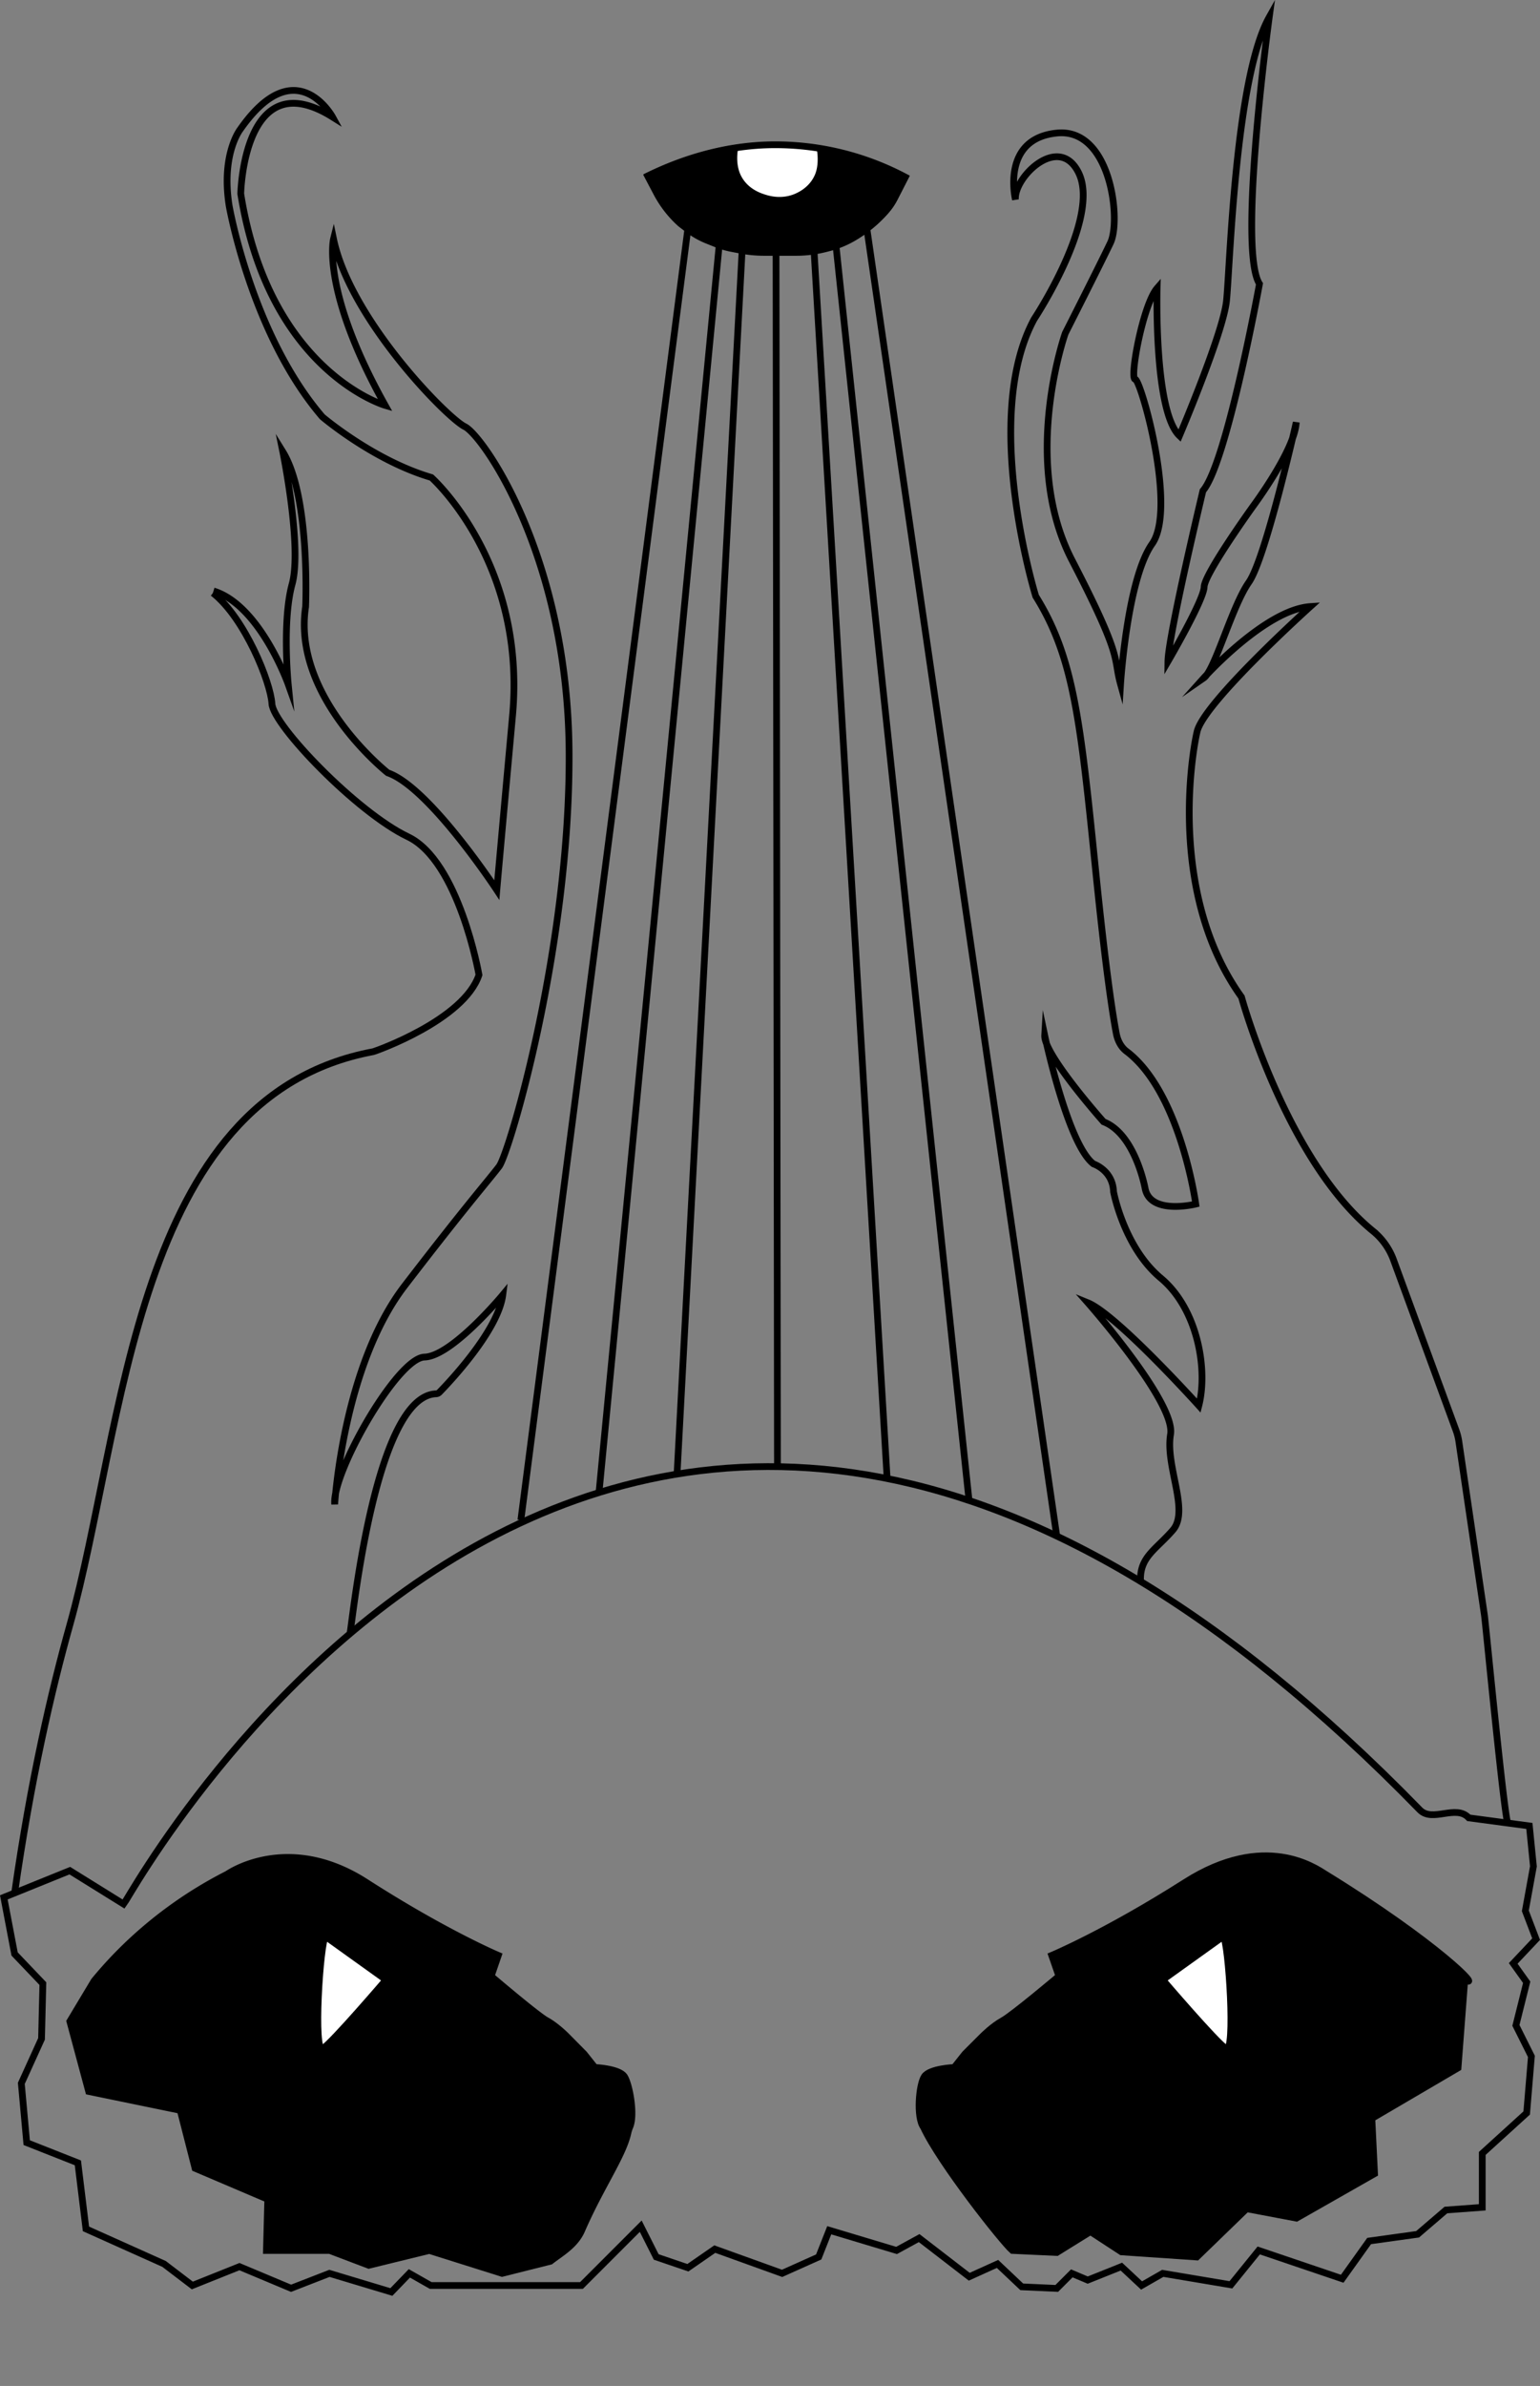 <svg id="CONTENT"
    xmlns="http://www.w3.org/2000/svg" viewBox="0 0 1143.73 1770.45">
    <rect x="0" y="0" width="1143.73" height="1770.45" fill="#808080" stroke="none"/>
    <defs>
        <style>.cls-1{fill:none;}.cls-1,.cls-2,.cls-4{stroke:#000;stroke-miterlimit:10;stroke-width:5px;}.cls-3,.cls-4{fill:#fff;}</style>
    </defs>
    <g id="NEVER_CATCH" data-name="NEVER CATCH">
        <g id="Entity">
            <g id="Douche">
                <line class="cls-1" x1="510.84" y1="169.91" x2="386.84" y2="1127.91"/>
                <line class="cls-2" x1="536.56" y1="156.6" x2="444.84" y2="1107.91"/>
                <line class="cls-1" x1="602.84" y1="156.91" x2="658.84" y2="1096.91"/>
                <line class="cls-1" x1="643.84" y1="169.91" x2="784.84" y2="1139.91"/>
                <line class="cls-1" x1="620.84" y1="181.91" x2="719.84" y2="1114.91"/>
                <line class="cls-2" x1="551.84" y1="172.91" x2="502.84" y2="1093.91"/>
                <line class="cls-1" x1="576.34" y1="175.85" x2="577.4" y2="1087.91"/>
            </g>
            <path class="cls-2" d="M680.76,195.36a206.77,206.77,0,0,0-97-24c-18.29,0-52.57,2.8-94,23L496.43,207a81.7,81.7,0,0,0,17.69,22.62l5.63,4.3a60,60,0,0,0,14.1,8l6.76,2.7a62.44,62.44,0,0,0,11.62,3.4l6.14,1.17a95.44,95.44,0,0,0,17.93,1.69h23.59A88.78,88.78,0,0,0,622.36,248l2.28-.59a70.83,70.83,0,0,0,18.17-7.58h0a97,97,0,0,0,23.73-19.69h0a45.88,45.88,0,0,0,6.29-9.27Z" transform="translate(-8.66 -63.59)"/>
            <path class="cls-3" d="M615,173c.63,2.34,2.19,12.3-1,20-3.75,9-11.46,12.81-14,14-10.37,4.87-20.12,1.92-23,1-3.38-1.08-13-4.14-18-14-4.28-8.4-2.6-18.56-2-21l26-1a48.57,48.57,0,0,1,8,0Z" transform="translate(-8.66 -63.59)"/>
            <path class="cls-1" d="M681,195a206.77,206.77,0,0,0-97-24c-18.28.05-52.57,2.79-94,23l6.68,12.61a81.51,81.51,0,0,0,17.69,22.62l5.63,4.3a59.76,59.76,0,0,0,14.1,8l6.76,2.7a63.34,63.34,0,0,0,11.61,3.4l6.15,1.17a96.25,96.25,0,0,0,17.92,1.69h23.6a88.65,88.65,0,0,0,22.46-2.89l2.28-.6a70.66,70.66,0,0,0,18.18-7.57h0a97.37,97.37,0,0,0,23.72-19.69h0a45.67,45.67,0,0,0,6.29-9.28Z" transform="translate(-8.66 -63.59)"/>
        </g>
        <g id="Arbre_Gauche" data-name="Arbre Gauche">
            <path id="ArbreDroitBasInterieur" class="cls-1" d="M268.5,1276.5c2.59-15.5,19.17-177,64-178.66a3.71,3.71,0,0,0,2.57-1.19c7.05-7.21,43.64-45.74,47-72.24,0,0-37.78,45.58-58.14,46.18s-68.9,86.21-66.7,109.23c0,0,6.06-102.38,51.93-162.09s62.24-78.2,70.15-88.55c7.56-9.88,53-162.91,52-308s-64.07-234.45-77.42-241-85.19-79.83-97.53-139.28c0,0-9.5,37.85,38.39,123.52,0,0-86.18-25-107.29-157.07,0,0,2-98.39,68.22-56.89,0,0-27.29-50.09-68.65,9.21,0,0-14.22,18.12-8.21,56.47,0,0,16.55,95.41,69.22,156.75,0,0,38,32.39,81,45,0,0,70.65,62.74,60.28,176.63s-11.69,129.53-11.69,129.53-50.13-76.35-81-87c0,0-71.18-56.16-61-123.19,0,0,3.66-81.82-16.94-115.07,0,0,14.44,70.68,6.91,98.24s-2.86,74.41-2.86,74.41-20.91-58.73-55.53-69.34" transform="translate(-8.66 -63.59)"/>
        </g>
        <path id="ArbreGaucheBas" class="cls-1" d="M166.8,503.6c23.69,18.64,42.91,66.33,43.81,82.22s63,80.58,101,98.67S364.39,787,364.39,787c-11.18,33.43-76.92,56.67-78.68,57C107.42,877.38,101.54,1123.4,60.5,1269.5c-13.55,48.23-29.12,115.33-41,199" transform="translate(-8.66 -63.59)"/>
        <path id="ArbreGaucheBas-2" data-name="ArbreGaucheBas" class="cls-1" d="M1167.5,1768.5" transform="translate(-8.66 -63.59)"/>
        <path id="ArbreGaucheBas-3" data-name="ArbreGaucheBas" class="cls-1" d="M1167.5,1381.69" transform="translate(-8.66 -63.59)"/>
        <path id="ArbreGaucheBas-4" data-name="ArbreGaucheBas" class="cls-1" d="M855.72,1236.37c-.57-17.56,11.45-22.9,24-37.4s-5.73-47.32-1.72-71-61.43-97.69-61.43-97.69C838,1039,899,1106.62,899,1106.62c6.86-26.71-.77-71.74-28.24-94.64s-35.1-64.1-35.1-64.1c-.57-16-14.88-20.61-14.88-20.61-19.18-14.5-36.25-95.4-36.25-95.4C783.7,846,828.25,896,828.25,896c23.65,9.16,30.9,49.61,30.9,49.61,4,19.84,37.59,11.44,37.59,11.44s-11.32-83.12-51.55-113.44c-3.7-2.79-6.39-7.49-7.45-13-2.65-13.8-7.76-46.38-15.22-119.71C811.08,598.33,806.21,551.39,777.88,506c0,0-40.92-132.41-1.14-205.68,0,0,49.57-74.78,33-108.5-14.5-29.51-48.08,3-46.93,19.84,0,0-11.07-45.28,30.91-49.35,40-3.88,47.69,64.61,39.68,81.4s-33.58,67.17-33.58,67.17-33.39,94.38,5,168.41,30.34,71.36,36.06,92c0,0,4.86-77.85,23.46-104.18S856,345.33,851.71,345s5.73-55.34,16.31-67.55c0,0-2.57,91.21,16.6,109.52,0,0,32.34-75.94,34.92-100S925.83,121.71,951.3,76.3c0,0-23.56,172.36-7.25,197.92,0,0-24.23,132.93-42,153.53,0,0-25.76,107.62-26,126.7,0,0,26.61-45.42,26.9-55.34s36.63-60.29,36.63-60.29,30.9-41.59,31.76-61.82c0,0-22.61,100.74-35.2,118.68s-25.18,65.25-33.48,71c0,0,45.6-50.76,79.18-53,0,0-79.18,71.24-84.14,92.86s-20,123.13,33,196.91c0,0,33.26,121.23,97.55,173.56a49.55,49.55,0,0,1,15.31,21.36L1090,1124.92a41.71,41.71,0,0,1,2.13,8.38l19,128.9c.91,6.16,14.55,148.75,17.37,154.3" transform="translate(-8.66 -63.59)"/>
        <path id="Courbe_Sol" data-name="Courbe Sol" class="cls-1" d="M1141.5,1481.5l6-33-3-30-45-6c-9.52-10.3-27,3.74-36.38-5.91-592.26-607.68-956,61.54-962.62,69.91l-40-24.83-49,19.83,8,42,21,22-1,41-15,33,4,44,38,15,6,49,58,26,21,16,35-14,38.34,16.07,28.49-11.07,46,13.83,13.37-13.83,15.83,9h112l44-44,11.5,22.83,23.5,8,20-13.83,50,18,27.17-12.17,7.83-19.83,50,15,16.77-9.17L728.5,1753l21-9.5,18,17,26,1.17,11.17-11.17,11.83,5,25-10,15,14,15.72-9,50.61,8.5,20.67-25.5,62,21,20-28,36-5,21-18,27-2v-40l33-30,3.5-42-11.5-23,8-32-10-14,17-18Z" transform="translate(-8.66 -63.59)"/>
        <g id="Head_Down" data-name="Head Down">
            <path class="cls-2" d="M417.5,1741.5c7.41-5.86,18.28-11.67,23.17-22.91,14-32.2,30.49-55.06,34.29-72.14a27.29,27.29,0,0,1,1.49-4.67c3.89-9.08-.34-31.7-4.06-37.33-4-6-21.92-6.71-21.92-6.71l-8-10.06-13.28-13.41s-7.3-7.37-14.61-11.4S373.44,1530,373.44,1530l5.31-15.43s-39.85-16.76-98.29-54.31-102.93-6-102.93-6a312,312,0,0,0-76,54.26,305.42,305.42,0,0,0-23,25l-18,30,14,52,68,14,11,43,54,23-1,38h47l29,11,45-11,54,17Z" transform="translate(-8.66 -63.59)"/>
            <path class="cls-2" d="M760.5,1733.5c-7.42-6.43-53.71-65-66-91.5-5.37-7.38-3.36-31.52.67-37.55s22.13-6.71,22.13-6.71l8-10.06,13.41-13.41s7.38-7.37,14.76-11.4S795.11,1530,795.11,1530l-5.36-15.43S830,1497.83,889,1460.28s96.76-10.44,103.94-6c83.37,51.24,117.41,86.55,103.57,78.26l-5,65.5-64,37.5,2,41-58,33-37-7-37,35.83-56-3.83-23-15-25,15.5Z" transform="translate(-8.66 -63.59)"/>
            <path class="cls-4" d="M250.39,1500.51l44.93,32.19s-39.56,46.27-46.94,51S246.37,1504.54,250.39,1500.51Z" transform="translate(-8.66 -63.59)"/>
            <path class="cls-4" d="M917.15,1500.51l-44.93,32.19s39.57,46.27,46.94,51S921.18,1504.54,917.15,1500.51Z" transform="translate(-8.66 -63.59)"/>
        </g>
    </g>
</svg>